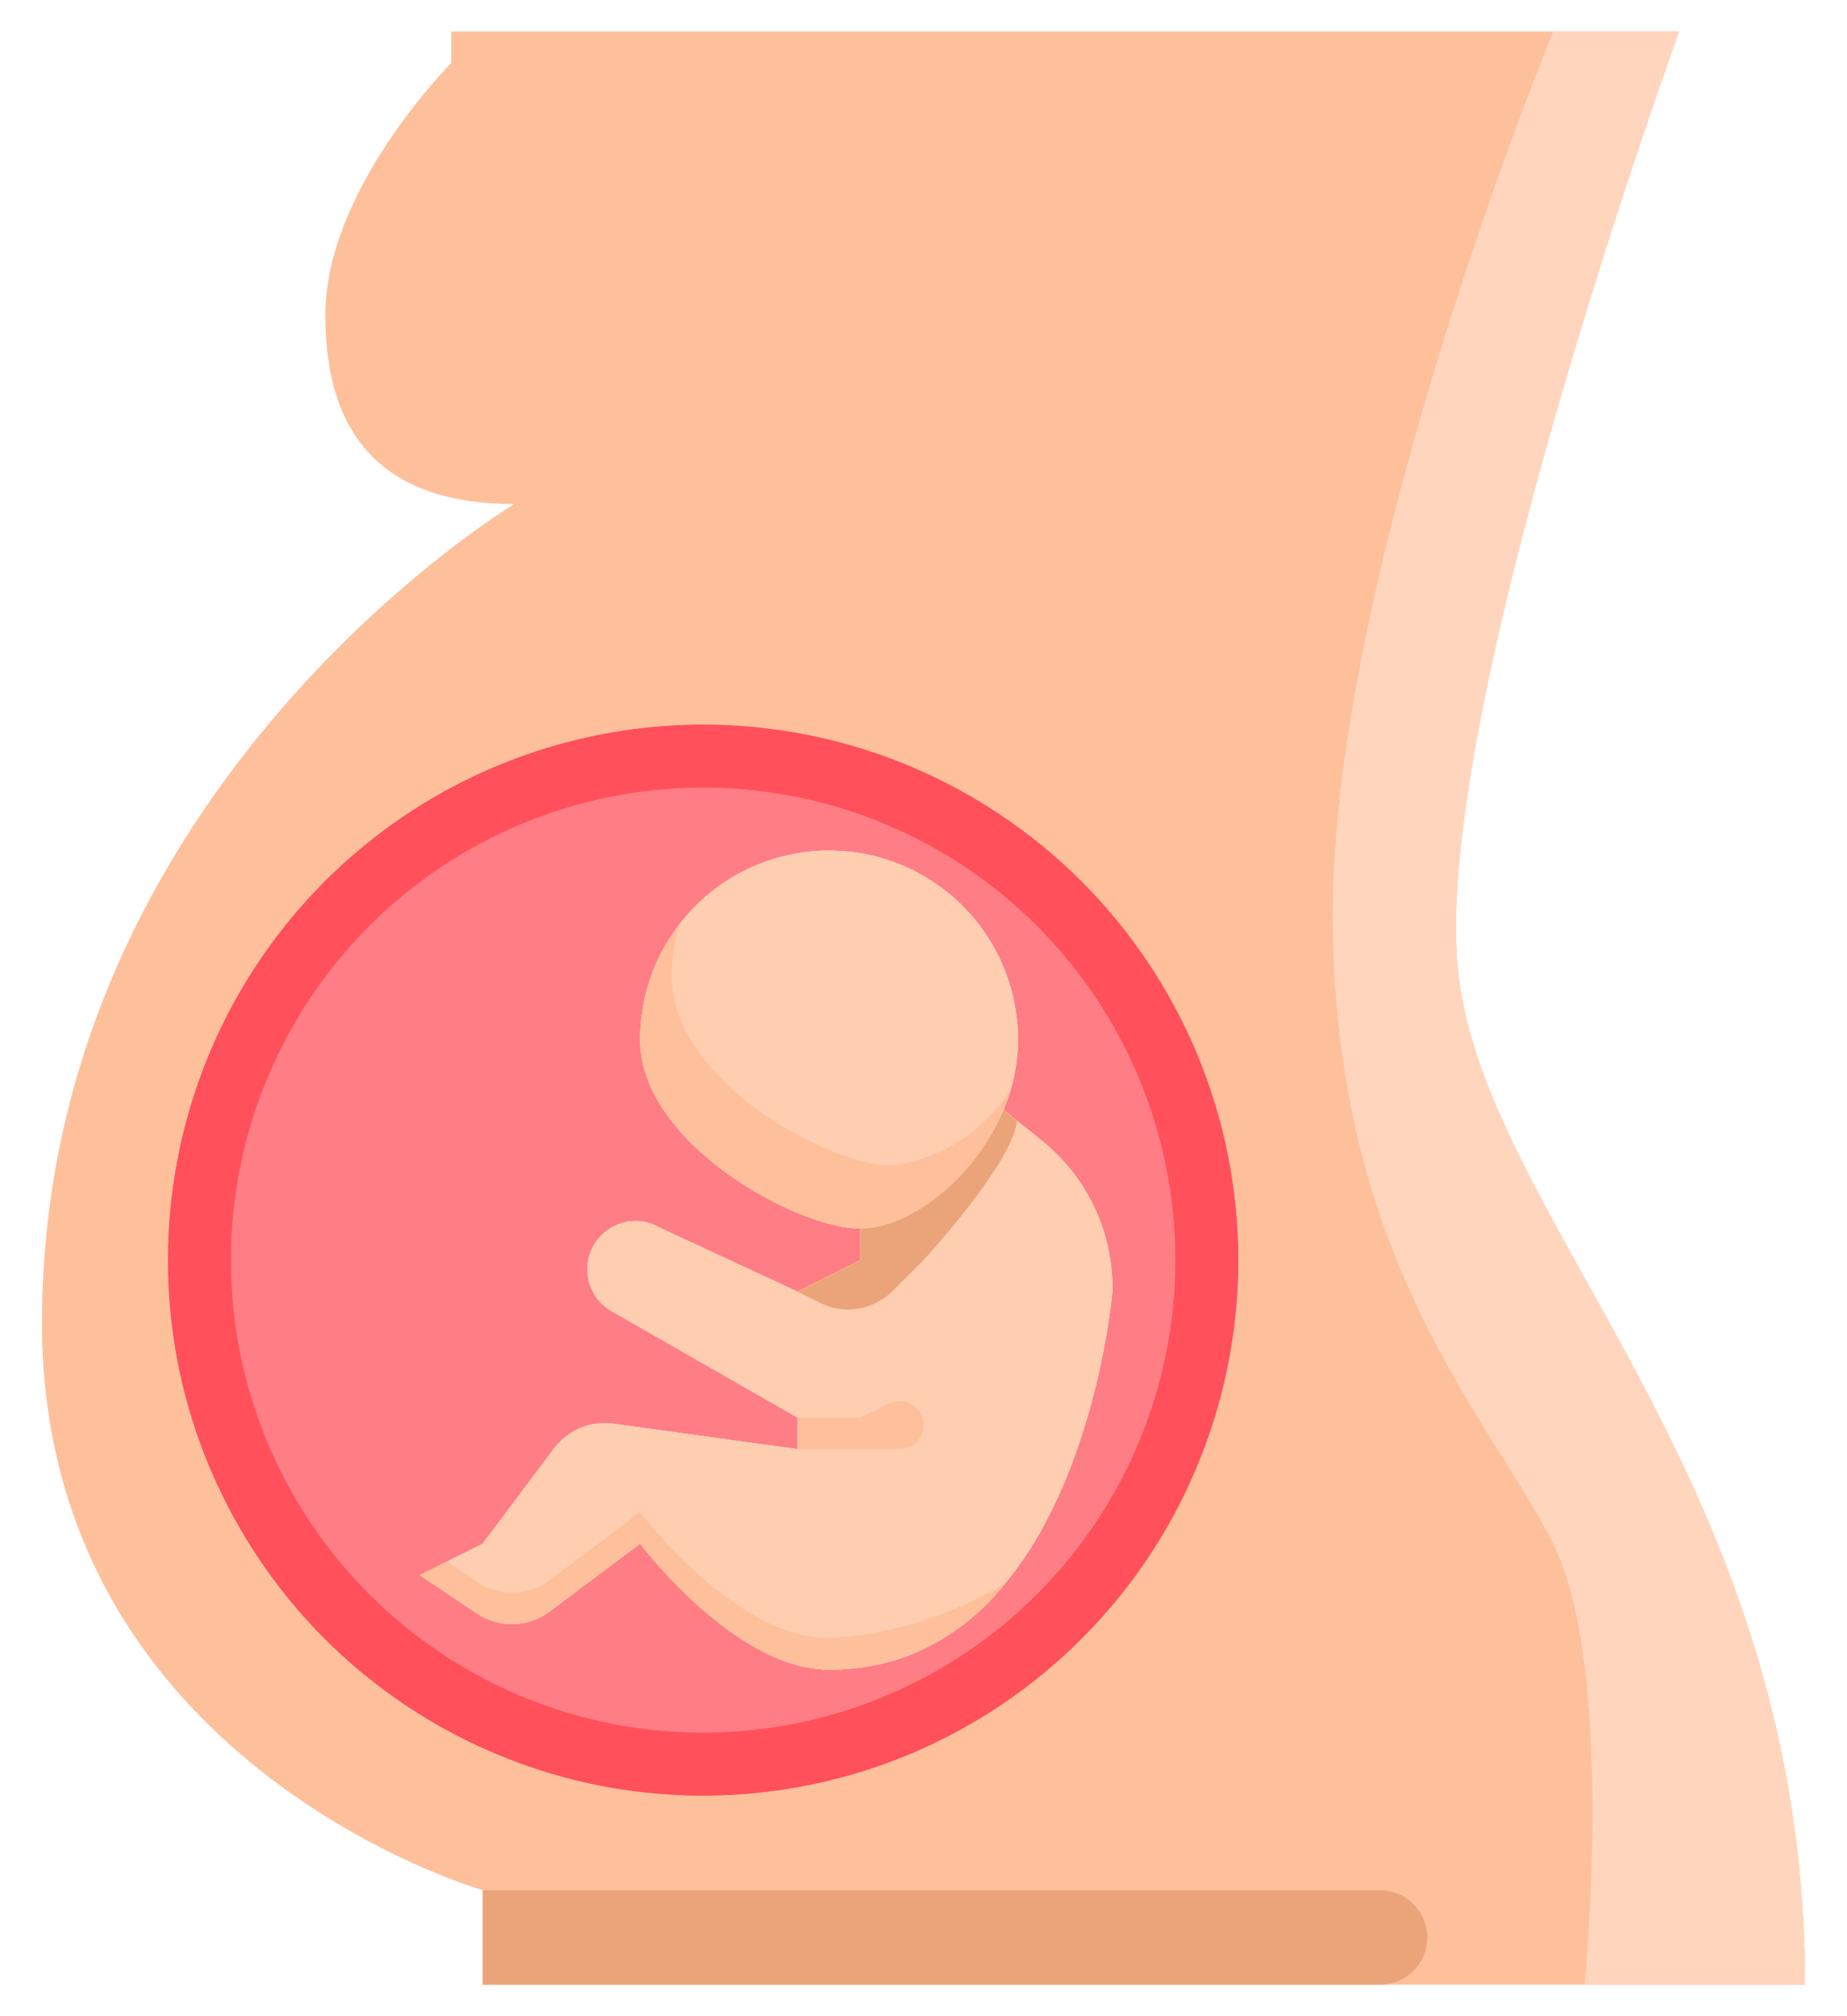 <svg width="22" height="24" viewBox="0 0 22 24" fill="none" xmlns="http://www.w3.org/2000/svg">
<path d="M14.75 15C14.75 16.261 14.376 17.493 13.676 18.542C12.975 19.59 11.979 20.407 10.815 20.89C9.65 21.372 8.368 21.498 7.131 21.253C5.895 21.006 4.759 20.399 3.867 19.508C2.976 18.616 2.368 17.48 2.122 16.244C1.877 15.007 2.003 13.725 2.485 12.56C2.968 11.396 3.785 10.4 4.833 9.699C5.882 8.999 7.114 8.625 8.375 8.625C9.212 8.625 10.041 8.79 10.815 9.11C11.588 9.431 12.291 9.9 12.883 10.492C13.475 11.084 13.944 11.787 14.265 12.56C14.585 13.334 14.75 14.163 14.75 15ZM9.875 19.875C12.875 19.875 13.25 15.375 13.25 15.375V15.33C13.25 14.993 13.174 14.66 13.028 14.357C12.882 14.053 12.669 13.786 12.406 13.575L11.953 13.211C12.065 12.947 12.124 12.662 12.125 12.375C12.125 11.778 11.888 11.206 11.466 10.784C11.044 10.362 10.472 10.125 9.875 10.125C9.278 10.125 8.706 10.362 8.284 10.784C7.862 11.206 7.625 11.778 7.625 12.375C7.625 13.616 9.5 14.625 10.25 14.625V15L9.5 15.375L7.865 14.617C7.777 14.564 7.676 14.535 7.572 14.535C7.446 14.534 7.322 14.576 7.222 14.653C7.121 14.73 7.048 14.838 7.015 14.96C6.982 15.082 6.991 15.212 7.039 15.329C7.088 15.447 7.174 15.544 7.284 15.607L9.5 16.875V17.25L7.325 16.95C7.19 16.928 7.051 16.943 6.923 16.994C6.796 17.045 6.684 17.13 6.601 17.239L5.75 18.375L5 18.75L5.682 19.207C5.812 19.293 5.965 19.337 6.12 19.332C6.275 19.328 6.425 19.275 6.549 19.181L7.625 18.375C7.625 18.375 8.75 19.875 9.875 19.875Z" fill="#FF7D85"/>
<path d="M13.25 15.33V15.375C13.25 15.375 12.875 19.875 9.875 19.875C8.75 19.875 7.625 18.375 7.625 18.375L6.549 19.181C6.425 19.275 6.275 19.327 6.12 19.332C5.965 19.337 5.812 19.293 5.683 19.207L5 18.75L5.75 18.375L6.601 17.239C6.684 17.13 6.796 17.045 6.923 16.994C7.051 16.943 7.19 16.928 7.325 16.95L9.5 17.25V16.875L7.284 15.607C7.174 15.544 7.088 15.447 7.039 15.329C6.991 15.212 6.982 15.082 7.015 14.96C7.048 14.838 7.121 14.73 7.222 14.653C7.322 14.576 7.446 14.534 7.572 14.535C7.676 14.535 7.777 14.564 7.865 14.617L9.5 15.375L10.25 15V14.625C10.82 14.625 11.611 14.04 11.953 13.211L12.406 13.575C12.669 13.786 12.882 14.053 13.028 14.357C13.174 14.66 13.25 14.993 13.25 15.33Z" fill="#FFCDB0"/>
<path d="M11.953 13.211C11.611 14.04 10.82 14.625 10.25 14.625C9.5 14.625 7.625 13.616 7.625 12.375C7.625 11.778 7.862 11.206 8.284 10.784C8.706 10.362 9.278 10.125 9.875 10.125C10.472 10.125 11.044 10.362 11.466 10.784C11.888 11.206 12.125 11.778 12.125 12.375C12.124 12.662 12.065 12.947 11.953 13.211Z" fill="#FFCDB0"/>
<path d="M10.625 13.875C9.875 13.875 8 12.866 8 11.625C8.001 11.419 8.03 11.214 8.086 11.015C7.787 11.405 7.625 11.883 7.625 12.375C7.625 13.616 9.5 14.625 10.25 14.625C10.82 14.625 11.611 14.04 11.953 13.211C11.984 13.134 12.012 13.056 12.035 12.976C11.879 13.219 11.672 13.425 11.429 13.581C11.185 13.736 10.911 13.836 10.625 13.875Z" fill="#FEC09B"/>
<path d="M21.5 23.625H5.75V22.5C5.75 22.5 0.5 21 0.5 15.75C0.5 9.375 6.125 6 6.125 6C4.625 6 3.875 5.25 3.875 3.75C3.875 2.25 5.375 0.75 5.375 0.75V0.375H20C20 0.375 17 8.625 17.375 11.625C17.75 14.625 21.5 17.625 21.5 23.625ZM14.75 15C14.75 13.739 14.376 12.507 13.676 11.458C12.975 10.41 11.979 9.593 10.815 9.11C9.65 8.628 8.368 8.502 7.131 8.747C5.895 8.993 4.759 9.601 3.867 10.492C2.976 11.384 2.368 12.52 2.122 13.756C1.877 14.993 2.003 16.275 2.485 17.44C2.968 18.605 3.785 19.6 4.833 20.301C5.882 21.001 7.114 21.375 8.375 21.375C9.212 21.375 10.041 21.21 10.815 20.89C11.588 20.569 12.291 20.1 12.883 19.508C13.475 18.916 13.944 18.213 14.265 17.44C14.585 16.666 14.75 15.837 14.75 15Z" fill="#FEC09B"/>
<path d="M20 0.375H18.5C18.5 0.375 15.875 6.75 15.875 10.875C15.875 15 17.75 16.875 18.5 18.375C19.25 19.875 18.875 23.625 18.875 23.625H21.5C21.5 17.625 17.75 14.625 17.375 11.625C17 8.625 20 0.375 20 0.375Z" fill="#FFD6BD"/>
<path d="M17 23.062C17 22.913 16.941 22.77 16.835 22.665C16.73 22.559 16.587 22.5 16.438 22.5H5.75V23.625H16.438C16.587 23.625 16.73 23.566 16.835 23.46C16.941 23.355 17 23.212 17 23.062Z" fill="#EBA47A"/>
<path d="M8.375 8.625C7.114 8.625 5.882 8.999 4.833 9.699C3.785 10.4 2.968 11.396 2.485 12.56C2.003 13.725 1.877 15.007 2.122 16.244C2.368 17.48 2.976 18.616 3.867 19.508C4.759 20.399 5.895 21.006 7.131 21.253C8.368 21.498 9.65 21.372 10.815 20.89C11.979 20.407 12.975 19.59 13.676 18.542C14.376 17.493 14.75 16.261 14.75 15C14.75 14.163 14.585 13.334 14.265 12.56C13.944 11.787 13.475 11.084 12.883 10.492C12.291 9.9 11.588 9.431 10.815 9.11C10.041 8.79 9.212 8.625 8.375 8.625ZM8.375 20.625C7.262 20.625 6.175 20.295 5.25 19.677C4.325 19.059 3.604 18.18 3.178 17.153C2.752 16.125 2.641 14.994 2.858 13.903C3.075 12.812 3.611 11.809 4.398 11.023C5.184 10.236 6.186 9.7 7.278 9.483C8.369 9.266 9.5 9.377 10.528 9.803C11.555 10.229 12.434 10.95 13.052 11.875C13.67 12.8 14 13.887 14 15C14 16.492 13.407 17.923 12.352 18.977C11.298 20.032 9.867 20.625 8.375 20.625Z" fill="#FF505B"/>
<path d="M10.632 15.368L11 15C11 15 12.075 13.832 12.114 13.341L11.953 13.211C11.611 14.04 10.82 14.625 10.25 14.625V15L9.5 15.375L9.767 15.508C9.907 15.579 10.067 15.603 10.222 15.578C10.377 15.552 10.521 15.479 10.632 15.368Z" fill="#EBA47A"/>
<path d="M11 16.963C11 16.915 10.988 16.867 10.964 16.824C10.94 16.781 10.906 16.745 10.864 16.72C10.822 16.694 10.775 16.68 10.726 16.677C10.678 16.675 10.629 16.686 10.585 16.707L10.25 16.875H9.5V17.25H10.713C10.751 17.25 10.788 17.243 10.823 17.228C10.858 17.214 10.889 17.193 10.916 17.166C10.943 17.14 10.964 17.108 10.978 17.073C10.993 17.038 11 17.001 11 16.963Z" fill="#FEC09B"/>
<path d="M7.625 18L6.55 18.807C6.425 18.9 6.275 18.952 6.12 18.956C5.965 18.961 5.813 18.917 5.684 18.831L5.321 18.589L5 18.75L5.683 19.207C5.812 19.293 5.965 19.337 6.12 19.332C6.275 19.328 6.425 19.275 6.549 19.181L7.625 18.375C7.625 18.375 8.75 19.875 9.875 19.875C10.282 19.877 10.684 19.784 11.05 19.604C11.415 19.424 11.734 19.162 11.981 18.838C11.344 19.228 10.621 19.456 9.875 19.5C8.75 19.5 7.625 18 7.625 18Z" fill="#FEC09B"/>
</svg>
